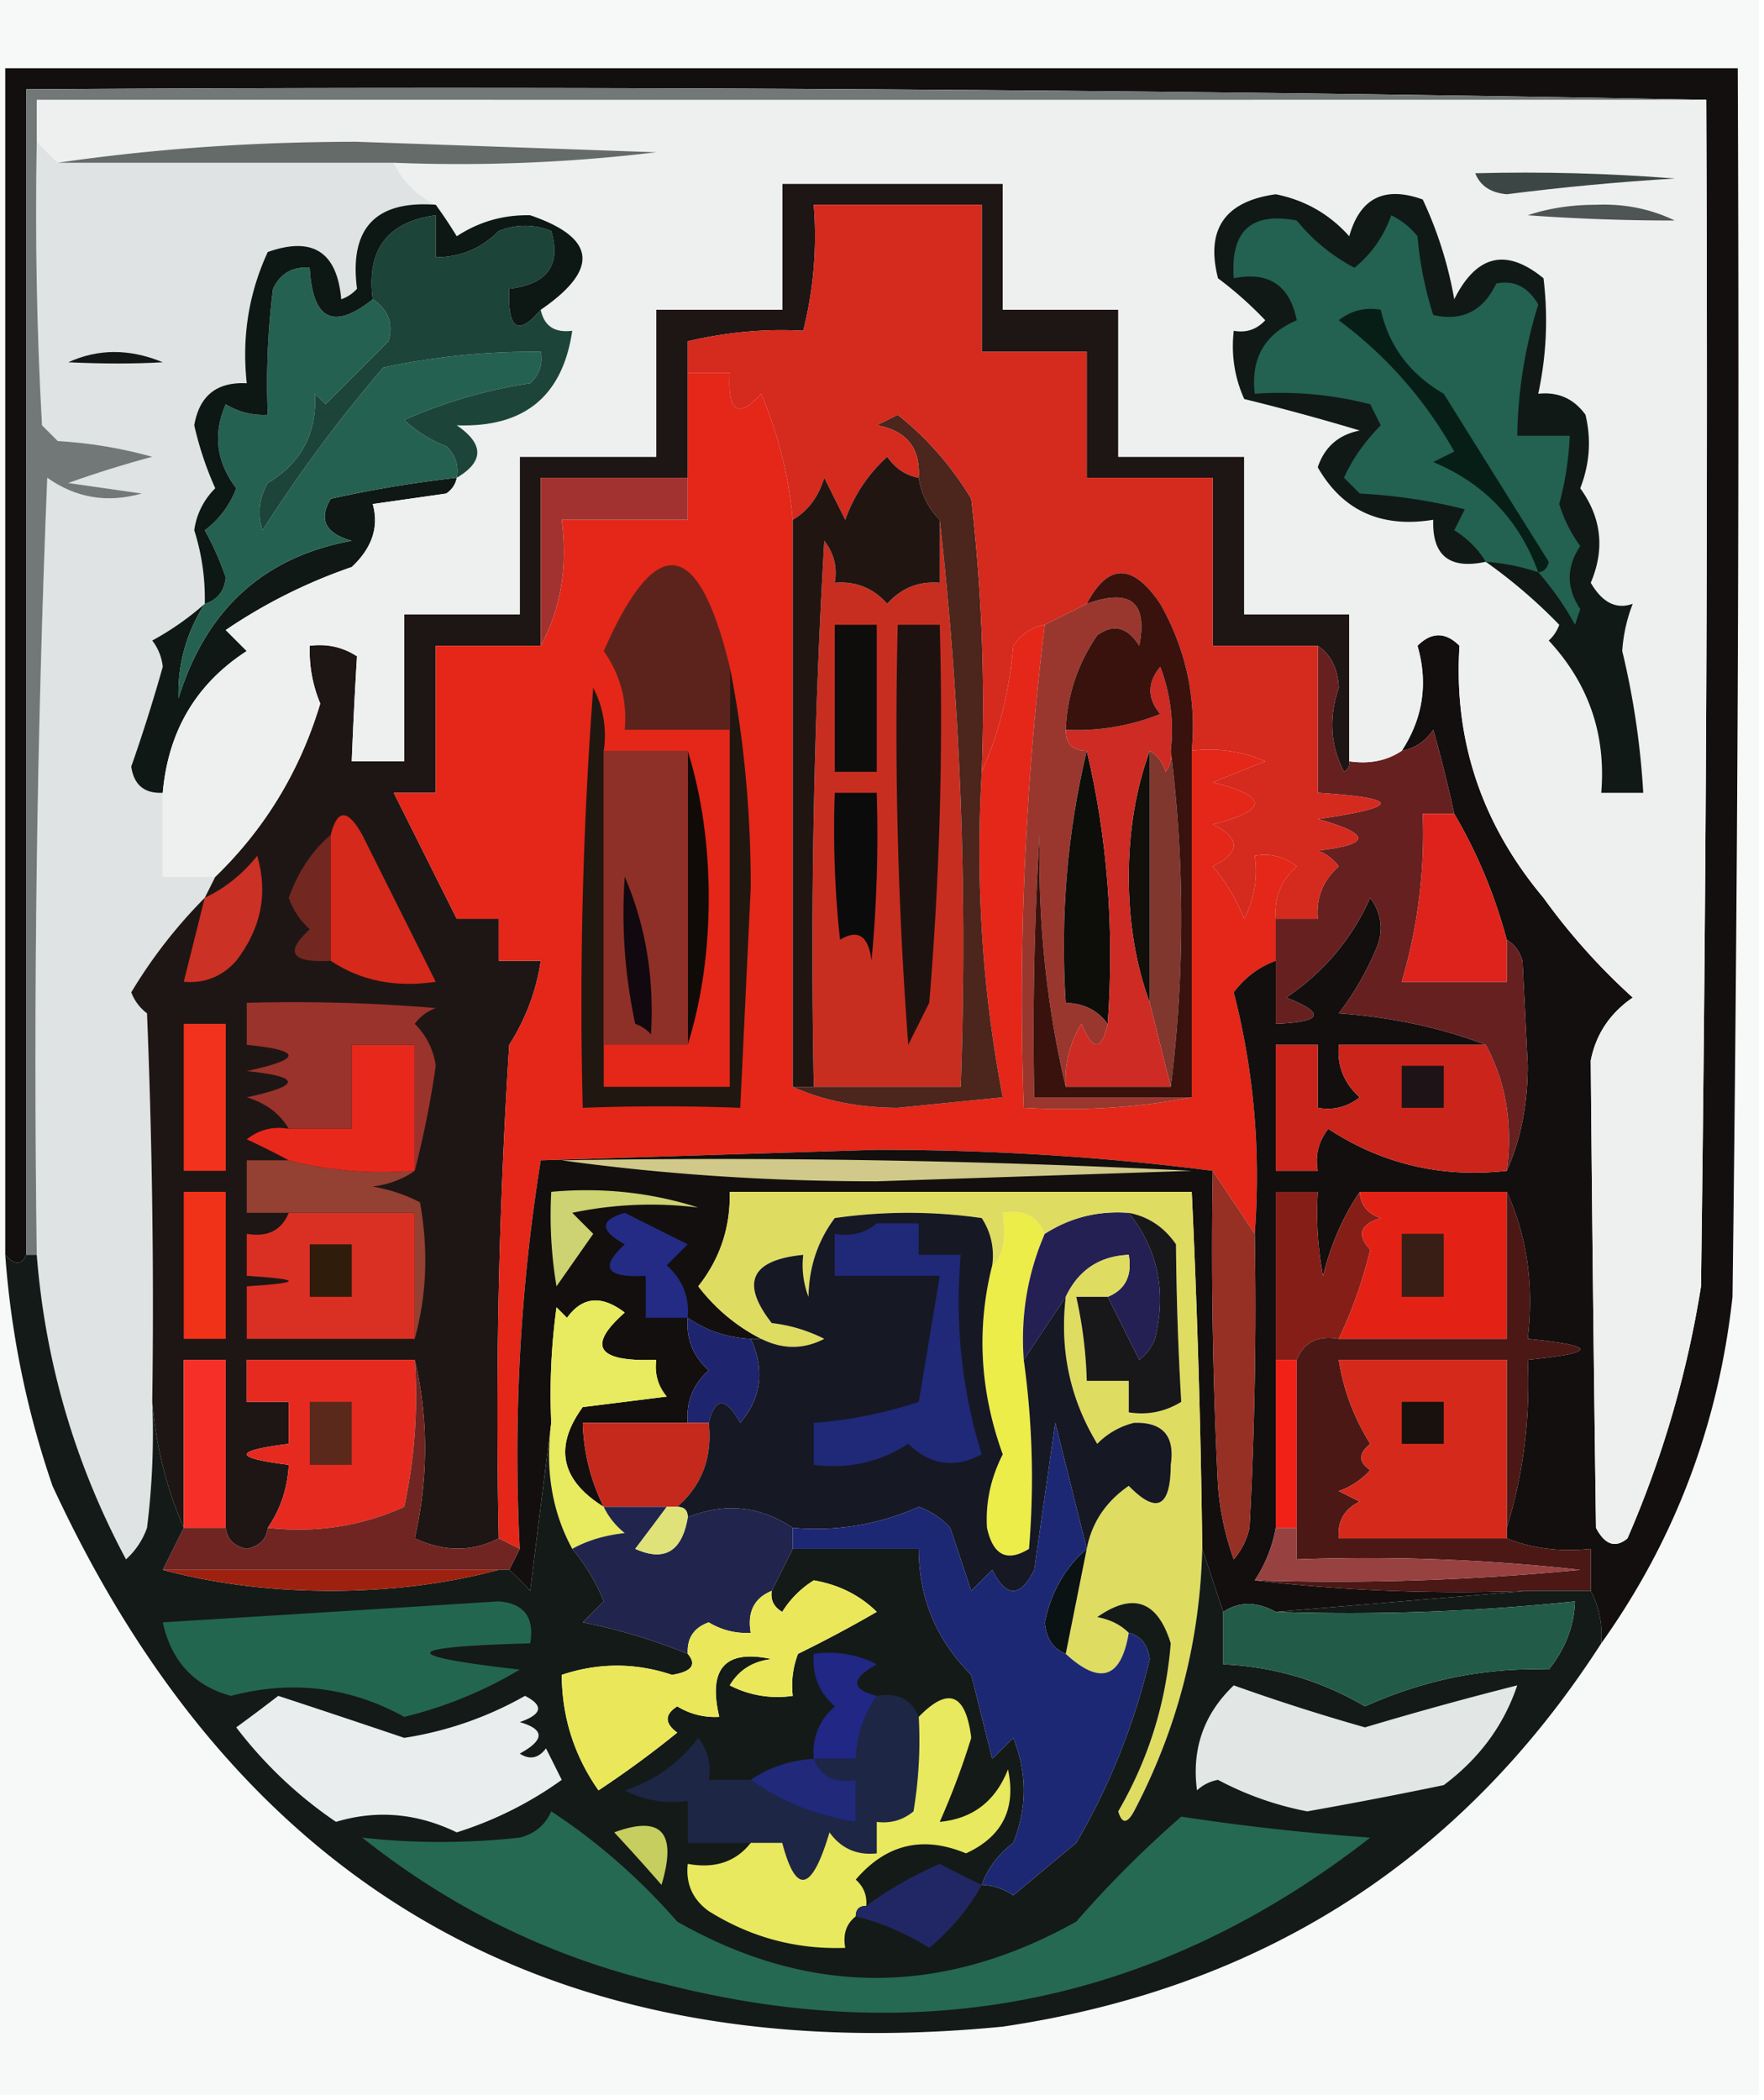 <svg xmlns="http://www.w3.org/2000/svg" width="168" height="200" style="shape-rendering:geometricPrecision;text-rendering:geometricPrecision;image-rendering:optimizeQuality;fill-rule:evenodd;clip-rule:evenodd"><path style="opacity:1" fill="#f7f8f8" d="M-.5-.5h168v200H-.5V-.5z"/><path style="opacity:1" fill="#dfe3e3" d="m3.5 13.5 2 2h32c.87 1.774 2.203 3.107 4 4-5.745-.42-8.245 2.246-7.5 8-.414.457-.914.79-1.5 1-.395-4.513-2.729-6.013-7-4.5-1.812 3.922-2.479 8.089-2 12.5-2.852-.148-4.519 1.186-5 4a31.703 31.703 0 0 0 2 6 6.893 6.893 0 0 0-2 4 21.332 21.332 0 0 1 1 7 27.258 27.258 0 0 1-5 3.5 4.938 4.938 0 0 1 1 2.5c-.9 3.197-1.9 6.364-3 9.5.248 1.75 1.248 2.582 3 2.5v8h5l-1 2a47.228 47.228 0 0 0-7 9 4.452 4.452 0 0 0 1.5 2c.5 12.329.666 24.662.5 37a72.442 72.442 0 0 1-.5 12 7.292 7.292 0 0 1-2 3c-4.852-9.076-7.686-18.743-8.5-29-.333-24.676 0-49.342 1-74 2.725 1.929 5.725 2.429 9 1.5l-7-1c2.62-.938 5.287-1.772 8-2.5a42.707 42.707 0 0 0-9-1.5L4 40.5c-.5-8.994-.666-17.994-.5-27z"/><path style="opacity:1" fill="#1e1614" d="M128.5 72.5c.065.438-.101.772-.5 1-1.304-2.495-1.471-5.162-.5-8-.085-1.833-.752-3.166-2-4h-10v-16h-12v-12h-10v-14h-16a36.874 36.874 0 0 1-1 12c-3.585-.207-7.252.126-11 1v13h-14v16h-10v14h-4l6 12h4v4h4c-.417 2.843-1.417 5.51-3 8a553.13 553.13 0 0 0-1 47c-2.524 1.3-5.19 1.3-8 0 1.308-5.796 1.308-11.463 0-17h-16v4h4v4c-5.333.667-5.333 1.333 0 2-.114 2.218-.78 4.218-2 6-.12 1.086-.787 1.753-2 2-1.213-.247-1.88-.914-2-2v-16h-4v16c-1.63-3.732-2.63-7.732-3-12 .166-12.338 0-24.671-.5-37a4.452 4.452 0 0 1-1.5-2 47.228 47.228 0 0 1 7-9l1-2c4.744-4.592 8.077-10.092 10-16.5a12.988 12.988 0 0 1-1-5.5c1.644-.214 3.144.12 4.5 1-.201 3.277-.368 6.61-.5 10h5v-14h11v-15h13v-14h12v-12h21v12h11v14h12v15h10v14z"/><path style="opacity:1" fill="#da3023" d="M27.5 115.5h12v12h-16v-5c5.333-.333 5.333-.667 0-1v-4c1.983.343 3.317-.324 4-2z"/><path style="opacity:1" fill="#301c0a" d="M29.5 118.5h4v5h-4v-5z"/><path style="opacity:1" fill="#f03219" d="M17.5 113.5h4v14h-4v-14z"/><path style="opacity:1" fill="#944033" d="M27.5 110.5c3.798.983 7.798 1.317 12 1-1.108.79-2.442 1.29-4 1.5 1.601.273 3.101.773 4.5 1.5.814 4.52.647 8.854-.5 13v-12h-16v-5h4z"/><path style="opacity:1" fill="#e42718" d="M65.5 35.5h4c-.214 3.757.786 4.424 3 2a40.176 40.176 0 0 1 3 12v54c2.928 1.32 6.261 1.986 10 2l10-1c-1.943-10.143-2.61-20.477-2-31 1.618-3.584 2.618-7.584 3-12 .765-1.112 1.765-1.779 3-2a293.795 293.795 0 0 0-2 46c5.526.321 10.86-.012 16-1v-33a13.118 13.118 0 0 1 7 1l-5 2c5.333 1.333 5.333 2.667 0 4 2.667 1.333 2.667 2.667 0 4a18.915 18.915 0 0 1 3 5 9.86 9.86 0 0 0 1-6c1.478-.262 2.811.071 4 1-1.505 1.341-2.172 3.008-2 5v4c-1.578.566-2.912 1.566-4 3 1.92 7.46 2.587 15.127 2 23l-4-6c-10.312-1.332-20.978-1.999-32-2l-32 1c-1.953 12.152-2.62 24.485-2 37l-2-1a553.13 553.13 0 0 1 1-47c1.583-2.49 2.583-5.157 3-8h-4v-4h-4l-6-12h4v-14h10c1.923-3.53 2.59-7.53 2-12h12v-14z"/><path style="opacity:1" fill="#120f0e" d="M152.5 156.5c.134-1.792-.199-3.458-1-5v-4c-2.885.306-5.552-.027-8-1v-1c1.578-5.083 2.245-10.416 2-16 6.667-.667 6.667-1.333 0-2 .603-5.119-.064-9.785-2-14h-14c-1.585 2.331-2.751 4.997-3.5 8a32.462 32.462 0 0 1-.5-8h-4v32a13.227 13.227 0 0 1-2 5c8.484.993 17.151 1.326 26 1l-24 2c-1.834-.994-3.501-.994-5 0l-2-6a966.008 966.008 0 0 0-1-34h-44c.073 3.381-.927 6.381-3 9 1.662 2.152 3.662 3.818 6 5h-1c-2.218-.114-4.218-.78-6-2-.171 1.992.495 3.658 2 5-1.505 1.342-2.171 3.008-2 5h-10c.084 2.827.75 5.494 2 8-4.097-2.545-4.764-5.712-2-9.5l8-1c-.837-1.011-1.17-2.178-1-3.5-5.637.209-6.637-1.291-3-4.5-2.209-1.691-4.042-1.524-5.5.5l-1-1a60.94 60.94 0 0 0-.5 11 2316.292 2316.292 0 0 0-2 16 30.968 30.968 0 0 0-2-2l1-2c-.62-12.515.047-24.848 2-37l32-1c11.022.001 21.688.668 32 2-.166 10.006 0 20.006.5 30 .186 2.4.686 4.734 1.5 7a6.802 6.802 0 0 0 1.5-3c.5-9.327.666-18.661.5-28 .587-7.873-.08-15.54-2-23 1.088-1.434 2.422-2.434 4-3v6c4.471-.172 4.804-1.006 1-2.5 3.577-2.41 6.243-5.576 8-9.5 1.131 1.575 1.298 3.241.5 5a27.313 27.313 0 0 1-3.5 6c5.071.372 9.738 1.372 14 3h-14c-.172 1.992.495 3.658 2 5-1.189.929-2.522 1.262-4 1v-6h-4v12h4c-.262-1.478.071-2.811 1-4 5.129 3.359 10.796 4.692 17 4 1.32-2.928 1.986-6.261 2-10l-.5-10c-.278-.916-.778-1.582-1.5-2-1.145-4.281-2.812-8.281-5-12a132.045 132.045 0 0 0-2-8c-.765 1.112-1.765 1.779-3 2 2.024-3.1 2.524-6.434 1.5-10 1.333-1.333 2.667-1.333 4 0-.568 8.962 2.098 16.962 8 24a60.297 60.297 0 0 0 8.5 9.5c-2.177 1.497-3.51 3.497-4 6 .126 14.804.293 29.638.5 44.5.853 1.625 1.853 1.958 3 1a99.117 99.117 0 0 0 7-24c.5-37.665.667-75.332.5-113a6400.596 6400.596 0 0 0-160-1v111c-.438 1.006-1.104 1.006-2 0V6.5h165c.167 39.001 0 78.001-.5 117-1.334 12.182-5.501 23.182-12.5 33z"/><path style="opacity:1" fill="#962f24" d="m115.5 111.5 4 6c.166 9.339 0 18.673-.5 28a6.802 6.802 0 0 1-1.5 3 26.724 26.724 0 0 1-1.5-7c-.5-9.994-.666-19.994-.5-30z"/><path style="opacity:1" fill="#e8ea5f" d="M57.5 143.5c.453.958 1.12 1.792 2 2.5-1.882.198-3.548.698-5 1.5-1.923-3.529-2.59-7.529-2-12a60.94 60.94 0 0 1 .5-11l1 1c1.458-2.024 3.291-2.191 5.5-.5-3.637 3.209-2.637 4.709 3 4.5-.17 1.322.163 2.489 1 3.5l-8 1c-2.764 3.788-2.097 6.955 2 9.5z"/><path style="opacity:1" fill="#861e18" d="M129.5 113.5c.077 1.25.744 2.083 2 2.5-1.981.605-2.315 1.605-1 3a42.827 42.827 0 0 1-3 8.5c-1.983-.343-3.317.324-4 2h-2v-16h4a32.462 32.462 0 0 0 .5 8c.749-3.003 1.915-5.669 3.5-8z"/><path style="opacity:1" fill="#eced48" d="M99.5 117.5c-1.643 3.8-2.31 7.8-2 12a81.437 81.437 0 0 1 .5 18c-2.09 1.291-3.424.624-4-2-.148-2.405.352-4.739 1.5-7-2.18-6.029-2.513-12.029-1-18 1.018-.792 1.351-2.459 1-5 1.983-.343 3.317.324 4 2z"/><path style="opacity:1" fill="#e32215" d="M129.5 113.5h14v14h-16a42.827 42.827 0 0 0 3-8.5c-1.315-1.395-.981-2.395 1-3-1.256-.417-1.923-1.25-2-2.5z"/><path style="opacity:1" fill="#242053" d="M107.5 115.5c2.777 3.487 3.611 7.487 2.5 12a4.457 4.457 0 0 1-1.5 2l-3-6c1.676-.683 2.343-2.017 2-4-2.792.122-4.792 1.456-6 4l-4 6c-.31-4.2.357-8.2 2-12 2.413-1.551 5.079-2.217 8-2z"/><path style="opacity:1" fill="#232b85" d="M65.5 125.5h-4v-4c-3.757.214-4.424-.786-2-3-2.391-1.309-2.391-2.309 0-3l6 3-2 2c1.505 1.342 2.171 3.008 2 5z"/><path style="opacity:1" fill="#391e15" d="M133.5 117.5h4v6h-4v-6z"/><path style="opacity:1" fill="#cdd272" d="M52.5 113.5c4.861-.437 9.528.063 14 1.5a36.348 36.348 0 0 0-12 .5l2 2-3.5 5a40.939 40.939 0 0 1-.5-9z"/><path style="opacity:1" fill="#d0c989" d="M53.5 110.5a900.6 900.6 0 0 1 60 1l-30 1c-10.356-.001-20.356-.668-30-2z"/><path style="opacity:1" fill="#e9281c" d="M39.5 111.5c-4.202.317-8.202-.017-12-1a71.015 71.015 0 0 0-4-2c1.189-.929 2.522-1.262 4-1h6v-8h6v12z"/><path style="opacity:1" fill="#9a332c" d="M39.5 111.5v-12h-6v8h-6c-.835-1.443-2.168-2.443-4-3 5.22-1.124 5.22-1.958 0-2.5 5.297-1.134 5.297-1.968 0-2.5v-4c6.01-.166 12.01 0 18 .5a4.452 4.452 0 0 0-2 1.5 6.893 6.893 0 0 1 2 4 93.436 93.436 0 0 1-2 10z"/><path style="opacity:1" fill="#ca241b" d="M141.5 99.5c1.923 3.529 2.589 7.529 2 12-6.204.692-11.871-.641-17-4-.929 1.189-1.262 2.522-1 4h-4v-12h4v6c1.478.262 2.811-.071 4-1-1.505-1.342-2.172-3.008-2-5h14z"/><path style="opacity:1" fill="#1e1316" d="M133.5 101.5h4v4h-4v-4z"/><path style="opacity:1" fill="#f3321d" d="M17.5 97.5h4v14h-4v-14z"/><path style="opacity:1" fill="#672020" d="M125.5 61.5c1.248.834 1.915 2.167 2 4-.971 2.838-.804 5.505.5 8 .399-.228.565-.562.5-1 1.915.284 3.581-.049 5-1 1.235-.221 2.235-.888 3-2 .76 2.687 1.427 5.353 2 8h-3a49.86 49.86 0 0 1-2 16h10v-4c.722.418 1.222 1.084 1.5 2l.5 10c-.014 3.739-.68 7.072-2 10 .589-4.471-.077-8.471-2-12-4.262-1.628-8.929-2.628-14-3a27.313 27.313 0 0 0 3.5-6c.798-1.759.631-3.425-.5-5-1.757 3.924-4.423 7.09-8 9.5 3.804 1.494 3.471 2.328-1 2.5v-10h4c-.172-1.992.495-3.659 2-5a4.451 4.451 0 0 0-2-1.5c5.121-.577 5.121-1.577 0-3 7.974-1.151 7.974-1.984 0-2.5v-14z"/><path style="opacity:1" fill="#7f372e" d="M109.5 71.5c.722.418 1.222 1.084 1.5 2a2.429 2.429 0 0 0 .5-2 128.532 128.532 0 0 1 0 32l-2-8v-24z"/><path style="opacity:1" fill="#130f0b" d="M109.5 71.5v24c-1.324-3.607-1.991-7.607-2-12 .009-4.393.676-8.393 2-12z"/><path style="opacity:1" fill="#99372e" d="M101.5 69.5c0 1.333.667 2 2 2-1.86 7.8-2.527 15.8-2 24 1.699.027 3.033.694 4 2-.595 2.613-1.429 2.613-2.5 0a10.099 10.099 0 0 0-1.5 6c-1.807-7.604-2.64-15.604-2.5-24-.5 8.327-.666 16.66-.5 25h15c-5.14.988-10.474 1.321-16 1a293.795 293.795 0 0 1 2-46l4-2c4.157-1.5 5.823-.167 5 4-1.123-1.789-2.456-2.122-4-1-1.871 2.734-2.871 5.734-3 9z"/><path style="opacity:1" fill="#c82e20" d="M89.5 49.5c1.987 17.636 2.653 35.636 2 54h-14a676.9 676.9 0 0 1 1-52c.929 1.189 1.262 2.522 1 4 1.992-.172 3.659.495 5 2 1.341-1.505 3.008-2.172 5-2v-6z"/><path style="opacity:1" fill="#cb3125" d="M19.5 85.5c1.917-.906 3.583-2.239 5-4 1.04 3.578.374 6.911-2 10-1.341 1.505-3.008 2.171-5 2l2-8z"/><path style="opacity:1" fill="#0d0d0a" d="M103.5 71.5c1.97 8.269 2.636 16.936 2 26-.967-1.306-2.301-1.973-4-2-.527-8.2.14-16.2 2-24z"/><path style="opacity:1" fill="#201711" d="M69.5 63.5c1.33 6.633 1.997 13.633 2 21l-1 21a200.575 200.575 0 0 0-15 0c-.333-13.35 0-26.683 1-40a9.864 9.864 0 0 1 1 6v32h12v-40z"/><path style="opacity:1" fill="#110b07" d="M65.5 71.5c1.327 4.282 1.993 8.95 2 14-.007 5.05-.673 9.718-2 14v-28z"/><path style="opacity:1" fill="#8e3027" d="M57.5 71.5h8v28h-8v-28z"/><path style="opacity:1" fill="#12080f" d="M59.5 83.5c1.984 4.596 2.817 9.596 2.5 15a3.646 3.646 0 0 0-1.5-1 49.873 49.873 0 0 1-1-14z"/><path style="opacity:1" fill="#4c251c" d="M93.5 73.5c-.61 10.523.057 20.857 2 31l-10 1c-3.739-.014-7.072-.68-10-2h16c.653-18.364-.013-36.364-2-54-1.1-1.105-1.767-2.438-2-4 .175-2.829-1.158-4.495-4-5l2-1c2.785 2.21 5.118 4.877 7 8a169.875 169.875 0 0 1 1 26z"/><path style="opacity:1" fill="#dd231c" d="M138.5 77.5c2.188 3.719 3.855 7.719 5 12v4h-10a49.86 49.86 0 0 0 2-16h3z"/><path style="opacity:1" fill="#732721" d="M31.5 79.5v12c-3.757.214-4.424-.786-2-3a7.291 7.291 0 0 1-2-3c.885-2.477 2.218-4.477 4-6z"/><path style="opacity:1" fill="#0b0b0c" d="M79.5 75.5h4c.166 5.344 0 10.677-.5 16-.284-2.386-1.284-3.052-3-2a98.433 98.433 0 0 1-.5-14z"/><path style="opacity:1" fill="#d5291b" d="M31.5 91.5v-12c.62-2.477 1.62-2.477 3 0l7 14c-3.83.569-7.163-.098-10-2z"/><path style="opacity:1" fill="#cd2b23" d="M111.5 71.5a2.429 2.429 0 0 1-.5 2c-.278-.916-.778-1.582-1.5-2-1.324 3.607-1.991 7.607-2 12 .009 4.393.676 8.393 2 12l2 8h-10a10.099 10.099 0 0 1 1.5-6c1.071 2.613 1.905 2.613 2.5 0 .636-9.064-.03-17.731-2-26-1.333 0-2-.667-2-2a21.347 21.347 0 0 0 9-1.5c-1.247-1.494-1.247-2.994 0-4.5a16.874 16.874 0 0 1 1 8z"/><path style="opacity:1" fill="#1e1210" d="M85.5 59.5h4a324.87 324.87 0 0 1-1 36l-2 4c-1-13.317-1.332-26.65-1-40z"/><path style="opacity:1" fill="#d52a1e" d="M125.5 61.5v14c7.974.516 7.974 1.349 0 2.5 5.121 1.423 5.121 2.423 0 3a4.451 4.451 0 0 1 2 1.5c-1.505 1.341-2.172 3.008-2 5h-4c-.172-1.992.495-3.659 2-5-1.189-.929-2.522-1.262-4-1a9.86 9.86 0 0 1-1 6 18.915 18.915 0 0 0-3-5c2.667-1.333 2.667-2.667 0-4 5.333-1.333 5.333-2.667 0-4l5-2a13.118 13.118 0 0 0-7-1c.46-4.995-.54-9.662-3-14-2.629-3.88-4.963-3.88-7 0l-4 2c-1.235.221-2.235.888-3 2-.382 4.416-1.382 8.416-3 12a169.875 169.875 0 0 0-1-26c-1.882-3.123-4.215-5.79-7-8l-2 1c2.842.505 4.175 2.171 4 5-1.235-.221-2.235-.888-3-2a14.582 14.582 0 0 0-4 6l-2-4c-.557 1.832-1.557 3.165-3 4a40.176 40.176 0 0 0-3-12c-2.214 2.424-3.214 1.757-3-2h-4v-3c3.748-.874 7.415-1.207 11-1a36.874 36.874 0 0 0 1-12h16v14h10v12h12v16h10z"/><path style="opacity:1" fill="#39120d" d="M113.5 71.5v33h-15c-.166-8.34 0-16.673.5-25-.14 8.396.693 16.396 2.5 24h10a128.532 128.532 0 0 0 0-32 16.874 16.874 0 0 0-1-8c-1.247 1.506-1.247 3.006 0 4.5a21.347 21.347 0 0 1-9 1.5c.129-3.266 1.129-6.266 3-9 1.544-1.122 2.877-.789 4 1 .823-4.167-.843-5.5-5-4 2.037-3.88 4.371-3.88 7 0 2.46 4.338 3.46 9.005 3 14z"/><path style="opacity:1" fill="#0f1814" d="M43.5 45.5c-.11.617-.444 1.117-1 1.5l-7 1c.608 2.184-.059 4.184-2 6a50.536 50.536 0 0 0-12 6l2 2c-4.816 3.118-7.483 7.618-8 13.5-1.752.082-2.752-.75-3-2.5 1.1-3.136 2.1-6.303 3-9.5a4.938 4.938 0 0 0-1-2.5 27.258 27.258 0 0 0 5-3.5c-1.753 2.756-2.586 5.756-2.5 9 2.628-8.475 8.128-13.475 16.5-15-2.515-.7-3.182-2.033-2-4a112.254 112.254 0 0 1 12-2z"/><path style="opacity:1" fill="#edf0ef" d="M162.5 9.5a6381.5 6381.5 0 0 1-.5 113 99.117 99.117 0 0 1-7 24c-1.147.958-2.147.625-3-1a8216.836 8216.836 0 0 1-.5-44.5c.49-2.503 1.823-4.503 4-6a60.297 60.297 0 0 1-8.5-9.5c-5.902-7.038-8.568-15.038-8-24-1.333-1.333-2.667-1.333-4 0 1.024 3.566.524 6.9-1.5 10-1.419.951-3.085 1.284-5 1v-14h-10v-15h-12v-14h-11v-12h-21v12h-12v14h-13v15h-11v14h-5c.132-3.39.299-6.723.5-10-1.356-.88-2.856-1.214-4.5-1-.067 1.9.267 3.734 1 5.5-1.923 6.408-5.256 11.908-10 16.5h-5v-8c.517-5.882 3.184-10.382 8-13.5l-2-2a50.536 50.536 0 0 1 12-6c1.941-1.816 2.608-3.816 2-6l7-1c.556-.383.89-.883 1-1.5 2.609-1.545 2.609-3.212 0-5 6.416.243 10.083-2.757 11-9-1.679.215-2.679-.452-3-2 5.612-3.852 5.279-6.852-1-9-2.547-.058-4.88.61-7 2a44.293 44.293 0 0 0-2-3c-1.797-.893-3.13-2.226-4-4 8.36.331 16.693-.002 25-1l-28.5-1c-9.858.002-19.358.668-28.5 2l-2-2v-4c53.208.011 106.208.011 159 0z"/><path style="opacity:1" fill="#0e0d0c" d="M79.5 59.5h4v14h-4v-14z"/><path style="opacity:1" fill="#5c231d" d="M69.5 63.5v6h-10c.252-2.744-.414-5.244-2-7.5 4.99-11.374 8.99-10.874 12 1.5z"/><path style="opacity:1" fill="#a23230" d="M65.5 45.5v4h-12c.59 4.47-.077 8.47-2 12v-16h14z"/><path style="opacity:1" fill="#211512" d="M87.5 45.5c.233 1.562.9 2.895 2 4v6c-1.992-.172-3.659.495-5 2-1.341-1.505-3.008-2.172-5-2 .262-1.478-.071-2.811-1-4a676.9 676.9 0 0 0-1 52h-2v-54c1.443-.835 2.443-2.168 3-4l2 4a14.582 14.582 0 0 1 4-6c.765 1.112 1.765 1.779 3 2z"/><path style="opacity:1" fill="#256150" d="M35.5 28.5c1.484.973 1.984 2.307 1.5 4l-6 6-1-1c.189 3.769-1.311 6.602-4.5 8.5-.83 1.465-.996 2.965-.5 4.5A137.203 137.203 0 0 1 36.5 35a68.793 68.793 0 0 1 15-1.5c.219 1.175-.114 2.175-1 3a46.542 46.542 0 0 0-12 3.5 12.417 12.417 0 0 0 4 2.5c.886.825 1.219 1.825 1 3a112.254 112.254 0 0 0-12 2c-1.182 1.967-.515 3.3 2 4-8.372 1.525-13.872 6.525-16.5 15-.086-3.244.747-6.244 2.5-9 1.195-.366 1.861-1.199 2-2.5a27.11 27.11 0 0 0-2-4.5 8.905 8.905 0 0 0 3-4c-1.908-2.523-2.241-5.19-1-8a6.845 6.845 0 0 0 4 1 72.444 72.444 0 0 1 .5-12c.71-1.473 1.876-2.14 3.5-2 .265 4.968 2.265 5.968 6 3z"/><path style="opacity:1" fill="#141715" d="M6.5 34.5c2.855-1.303 5.855-1.303 9 0-2.72.154-5.72.154-9 0z"/><path style="opacity:1" fill="#727878" d="M162.5 9.5c-52.792.011-105.792.011-159 0v4c-.166 9.006 0 18.006.5 27L5.5 42c3.053.179 6.053.679 9 1.5-2.713.728-5.38 1.562-8 2.5l7 1c-3.275.929-6.275.429-9-1.5-1 24.658-1.333 49.324-1 74h-1V8.5c53.503-.332 106.836.001 160 1z"/><path style="opacity:1" fill="#1c4439" d="M51.5 29.5c.321 1.548 1.321 2.215 3 2-.917 6.243-4.584 9.243-11 9 2.609 1.788 2.609 3.455 0 5 .219-1.175-.114-2.175-1-3a12.417 12.417 0 0 1-4-2.5 46.542 46.542 0 0 1 12-3.5c.886-.825 1.219-1.825 1-3a68.793 68.793 0 0 0-15 1.5A137.203 137.203 0 0 0 25 50.5c-.496-1.535-.33-3.035.5-4.5 3.189-1.898 4.689-4.731 4.5-8.5l1 1 6-6c.484-1.693-.016-3.027-1.5-4-.619-4.706 1.381-7.373 6-8v4c2.342-.004 4.342-.837 6-2.5 1.667-.667 3.333-.667 5 0 .964 3.234-.369 5.067-4 5.5-.166 3.873.834 4.54 3 2z"/><path style="opacity:1" fill="#101916" d="M141.5 53.5c-3.45.744-5.116-.59-5-4-4.965.804-8.631-.862-11-5 .645-1.932 1.979-3.099 4-3.5a221.248 221.248 0 0 0-11-3c-.923-2.04-1.256-4.208-1-6.5 1.175.219 2.175-.114 3-1a35.562 35.562 0 0 0-4.5-4c-1.187-4.658.647-7.325 5.5-8 2.785.558 5.118 1.892 7 4 1.026-3.649 3.359-4.815 7-3.5a37.49 37.49 0 0 1 3 9.5c2.125-4.241 4.958-4.908 8.5-2 .45 3.688.283 7.354-.5 11 1.89-.203 3.39.463 4.5 2 .562 2.366.396 4.7-.5 7 2.026 2.801 2.359 5.801 1 9 1.101 1.894 2.434 2.56 4 2a14.978 14.978 0 0 0-1 4.5 76.352 76.352 0 0 1 2 13.5h-4c.465-5.57-1.201-10.403-5-14.5a3.647 3.647 0 0 0 1-1.5 49.525 49.525 0 0 0-7-6z"/><path style="opacity:1" fill="#236150" d="M146.5 54.5a20.676 20.676 0 0 0-5-1c-.73-1.212-1.73-2.212-3-3l1-2a52.204 52.204 0 0 0-10-1.5l-1.5-1.5c.76-1.727 1.927-3.394 3.5-5l-1-2a34.298 34.298 0 0 0-11-1c-.394-3.357.939-5.69 4-7-.667-3.333-2.667-4.667-6-4-.336-4.5 1.664-6.333 6-5.5a17.712 17.712 0 0 0 5.5 4.5c1.614-1.317 2.781-2.983 3.5-5a7.248 7.248 0 0 1 2.5 2 34.041 34.041 0 0 0 1.5 7.5c2.75.625 4.75-.375 6-3 1.701-.345 3.034.322 4 2a44.577 44.577 0 0 0-2 12.5h5a29.492 29.492 0 0 1-1 6.5 13.485 13.485 0 0 0 2 4c-1.333 2-1.333 4 0 6l-.5 1.5a27.248 27.248 0 0 0-3.5-5z"/><path style="opacity:1" fill="#071e16" d="M146.5 54.5c-1.806-4.972-5.139-8.472-10-10.5l2-1c-2.794-4.96-6.461-9.126-11-12.5 1.189-.929 2.522-1.262 4-1 .788 3.47 2.788 6.137 6 8a8141.74 8141.74 0 0 0 10 16c-.124.607-.457.94-1 1z"/><path style="opacity:1" fill="#0d1714" d="M41.5 19.5a44.293 44.293 0 0 1 2 3c2.12-1.39 4.453-2.058 7-2 6.279 2.148 6.612 5.148 1 9-2.166 2.54-3.166 1.873-3-2 3.631-.433 4.964-2.266 4-5.5-1.667-.667-3.333-.667-5 0-1.658 1.663-3.658 2.496-6 2.5v-4c-4.619.627-6.619 3.294-6 8-3.735 2.968-5.735 1.968-6-3-1.624-.14-2.79.527-3.5 2a72.444 72.444 0 0 0-.5 12 6.845 6.845 0 0 1-4-1c-1.241 2.81-.908 5.477 1 8a8.905 8.905 0 0 1-3 4 27.11 27.11 0 0 1 2 4.5c-.139 1.301-.805 2.134-2 2.5a21.332 21.332 0 0 0-1-7 6.893 6.893 0 0 1 2-4 31.703 31.703 0 0 1-2-6c.481-2.814 2.148-4.148 5-4-.479-4.411.188-8.578 2-12.5 4.271-1.513 6.605-.013 7 4.5a3.646 3.646 0 0 0 1.5-1c-.745-5.754 1.755-8.42 7.5-8z"/><path style="opacity:1" fill="#4e5554" d="M145.5 20.5c1.973-.663 4.139-.996 6.5-1 2.7-.11 5.2.39 7.5 1.5a191.85 191.85 0 0 1-14-.5z"/><path style="opacity:1" fill="#3c4645" d="M140.5 16.5c6.342-.166 12.675 0 19 .5-5.352.322-10.686.822-16 1.5-1.53-.14-2.53-.806-3-2z"/><path style="opacity:1" fill="#646b68" d="M37.5 15.5h-32c9.142-1.332 18.642-1.998 28.5-2l28.5 1a157.123 157.123 0 0 1-25 1z"/><path style="opacity:1" fill="#1f246e" d="M65.5 125.5c1.782 1.22 3.782 1.886 6 2 1.355 2.953 1.022 5.619-1 8-1.38-2.477-2.38-2.477-3 0h-2c-.171-1.992.495-3.658 2-5-1.505-1.342-2.171-3.008-2-5z"/><path style="opacity:1" fill="#e72a20" d="M39.5 129.5a49.874 49.874 0 0 1-1 14c-4.082 1.846-8.415 2.513-13 2 1.22-1.782 1.886-3.782 2-6-5.333-.667-5.333-1.333 0-2v-4h-4v-4h16z"/><path style="opacity:1" fill="#f63029" d="M21.5 145.5h-4v-16h4v16z"/><path style="opacity:1" fill="#dfdc62" d="M114.5 147.5c-.22 8.83-2.387 17.163-6.5 25-.654 1.196-1.154 1.196-1.5 0 2.878-4.967 4.545-10.3 5-16-1.254-4.06-3.588-4.894-7-2.5 1.237.232 2.237.732 3 1.5-.725 4.349-2.725 5.016-6 2l2-10c.477-2.49 1.811-4.49 4-6 2.651 2.725 3.984 2.058 4-2 .41-2.755-.756-4.088-3.5-4a7.297 7.297 0 0 0-3.5 2c-2.591-4.264-3.591-8.931-3-14 1.208-2.544 3.208-3.878 6-4 .343 1.983-.324 3.317-2 4h-3a41.541 41.541 0 0 1 1 8h4v3c1.788.285 3.455-.048 5-1-.293-4.938-.46-9.938-.5-15-1.129-1.641-2.629-2.641-4.5-3-2.921-.217-5.587.449-8 2-.683-1.676-2.017-2.343-4-2 .351 2.541.018 4.208-1 5 .213-1.644-.12-3.144-1-4.5a49.226 49.226 0 0 0-14 0c-1.621 2.166-2.455 4.666-2.5 7.5a8.435 8.435 0 0 1-.5-4c-4.993.497-5.993 2.664-3 6.5a14.72 14.72 0 0 1 5 1.5c-1.96 1.019-3.96 1.019-6 0-2.338-1.182-4.338-2.848-6-5 2.073-2.619 3.073-5.619 3-9h44a966.008 966.008 0 0 1 1 34z"/><path style="opacity:1" fill="#18171a" d="M107.5 115.5c1.871.359 3.371 1.359 4.5 3 .04 5.062.207 10.062.5 15-1.545.952-3.212 1.285-5 1v-3h-4a41.541 41.541 0 0 0-1-8h3l3 6a4.457 4.457 0 0 0 1.5-2c1.111-4.513.277-8.513-2.5-12z"/><path style="opacity:1" fill="#f22118" d="M121.5 129.5h2v16h-2v-16z"/><path style="opacity:1" fill="#5a291b" d="M29.5 133.5h4v6h-4v-6z"/><path style="opacity:1" fill="#4b1816" d="M143.5 113.5c1.936 4.215 2.603 8.881 2 14 6.667.667 6.667 1.333 0 2 .245 5.584-.422 10.917-2 16v-16h-16c.442 2.843 1.442 5.509 3 8-1.141.925-1.141 1.759 0 2.5a7.293 7.293 0 0 1-3 2l2 1c-1.473.71-2.14 1.876-2 3.5h16c2.448.973 5.115 1.306 8 1v4h-6c-8.849.326-17.516-.007-26-1a241.046 241.046 0 0 0 31-1 183.078 183.078 0 0 0-27-1v-19c.683-1.676 2.017-2.343 4-2h16v-14z"/><path style="opacity:1" fill="#c5291c" d="M65.5 135.5h2c.356 3.276-.644 5.943-3 8h-7a18.977 18.977 0 0 1-2-8h10z"/><path style="opacity:1" fill="#161823" d="M94.5 120.5c-1.513 5.971-1.18 11.971 1 18-1.148 2.261-1.648 4.595-1.5 7 .576 2.624 1.91 3.291 4 2a81.437 81.437 0 0 0-.5-18l4-6c-.591 5.069.409 9.736 3 14a7.297 7.297 0 0 1 3.5-2c2.744-.088 3.91 1.245 3.5 4-.016 4.058-1.349 4.725-4 2-2.189 1.51-3.523 3.51-4 6l-3-12-2 14c-1.333 2.667-2.667 2.667-4 0l-2 2-2-6a7.292 7.292 0 0 0-3-2c-3.817 1.696-7.817 2.363-12 2-3.158-2.093-6.492-2.426-10-1 0-.667-.333-1-1-1 2.356-2.057 3.356-4.724 3-8 .62-2.477 1.62-2.477 3 0 2.022-2.381 2.355-5.047 1-8h1c2.04 1.019 4.04 1.019 6 0a14.72 14.72 0 0 0-5-1.5c-2.993-3.836-1.993-6.003 3-6.5a8.435 8.435 0 0 0 .5 4c.045-2.834.879-5.334 2.5-7.5a49.226 49.226 0 0 1 14 0c.88 1.356 1.213 2.856 1 4.5z"/><path style="opacity:1" fill="#202878" d="M83.5 116.5h4v3h4c-.568 6.553.099 12.887 2 19-2.568 1.368-4.901 1.034-7-1-2.712 1.76-5.712 2.427-9 2v-4a41.336 41.336 0 0 0 10-2l2-12h-10v-4c1.599.268 2.932-.066 4-1z"/><path style="opacity:1" fill="#d52a1b" d="M143.5 145.5v1h-16c-.14-1.624.527-2.79 2-3.5l-2-1a7.293 7.293 0 0 0 3-2c-1.141-.741-1.141-1.575 0-2.5-1.558-2.491-2.558-5.157-3-8h16v16z"/><path style="opacity:1" fill="#18110d" d="M133.5 133.5h4v4h-4v-4z"/><path style="opacity:1" fill="#21254d" d="M57.5 143.5h6a494.818 494.818 0 0 1-3 4c2.788 1.252 4.454.252 5-3 3.508-1.426 6.842-1.093 10 1v2l-2 4c-1.677.683-2.343 2.017-2 4a6.845 6.845 0 0 1-4-1c-1.418.505-2.085 1.505-2 3a55.174 55.174 0 0 0-10-3l2-2a18.665 18.665 0 0 0-3-5c1.452-.802 3.118-1.302 5-1.5-.88-.708-1.547-1.542-2-2.5z"/><path style="opacity:1" fill="#dfe278" d="M63.5 143.5h1c.667 0 1 .333 1 1-.546 3.252-2.212 4.252-5 3a494.818 494.818 0 0 0 3-4z"/><path style="opacity:1" fill="#712522" d="M39.5 129.5c1.308 5.537 1.308 11.204 0 17 2.81 1.3 5.476 1.3 8 0l2 1-1 2h-33l2-4h4c.12 1.086.787 1.753 2 2 1.213-.247 1.88-.914 2-2 4.585.513 8.918-.154 13-2a49.874 49.874 0 0 0 1-14z"/><path style="opacity:1" fill="#974241" d="M121.5 145.5h2v3c9.025-.332 18.025.002 27 1a241.046 241.046 0 0 1-31 1 13.227 13.227 0 0 0 2-5z"/><path style="opacity:1" fill="#141a17" d="M.5 119.5c.896 1.006 1.562 1.006 2 0h1c.814 10.257 3.648 19.924 8.5 29a7.292 7.292 0 0 0 2-3c.499-3.986.665-7.986.5-12 .37 4.268 1.37 8.268 3 12l-2 4c4.956 1.328 10.29 1.995 16 2 5.71-.005 11.044-.672 16-2h1a30.968 30.968 0 0 1 2 2c.667-5.485 1.334-10.819 2-16-.59 4.471.077 8.471 2 12a18.665 18.665 0 0 1 3 5l-2 2a55.174 55.174 0 0 1 10 3c.88 1.031.38 1.698-1.5 2-3.493-1.169-6.993-1.169-10.5 0 .023 4.042 1.19 7.708 3.5 11a95.598 95.598 0 0 0 7.5-5.5c-1.211-.893-1.211-1.726 0-2.5a6.845 6.845 0 0 0 4 1c-1.092-4.623.575-6.456 5-5.5-1.786.196-3.12 1.029-4 2.5a9.86 9.86 0 0 0 6 1 8.435 8.435 0 0 1 .5-4 120.465 120.465 0 0 0 7.5-4c-1.613-1.588-3.613-2.588-6-3a9.419 9.419 0 0 0-3 3c-.797-.457-1.13-1.124-1-2l2-4h12c.008 4.684 1.675 8.684 5 12l2 8 2-2c1.333 3.333 1.333 6.667 0 10-1.434 1.088-2.434 2.422-3 4a5.575 5.575 0 0 1 3 1l6-5c3.176-5.422 5.509-11.255 7-17.5-.184-1.376-.851-2.209-2-2.5-.763-.768-1.763-1.268-3-1.5 3.412-2.394 5.746-1.56 7 2.5-.455 5.7-2.122 11.033-5 16 .346 1.196.846 1.196 1.5 0 4.113-7.837 6.28-16.17 6.5-25l2 6v5c4.815.216 9.315 1.549 13.5 4 5.688-2.553 11.521-3.72 17.5-3.5 1.588-1.987 2.421-4.154 2.5-6.5a207.49 207.49 0 0 1-28.5 1l24-2h6c.801 1.542 1.134 3.208 1 5-13.322 20.682-32.322 32.848-57 36.5-42.54 4.157-72.707-13.01-90.5-51.5a86.851 86.851 0 0 1-4.5-22z"/><path style="opacity:1" fill="#9e2110" d="M15.5 149.5h32c-4.956 1.328-10.29 1.995-16 2-5.71-.005-11.044-.672-16-2z"/><path style="opacity:1" fill="#0b1213" d="m103.5 147.5-2 10c-1.193-.47-1.86-1.47-2-3 .616-2.919 1.95-5.252 4-7z"/><path style="opacity:1" fill="#1d2874" d="M103.5 147.5c-2.05 1.748-3.384 4.081-4 7 .14 1.53.807 2.53 2 3 3.275 3.016 5.275 2.349 6-2 1.149.291 1.816 1.124 2 2.5-1.491 6.245-3.824 12.078-7 17.5l-6 5a5.575 5.575 0 0 0-3-1c.566-1.578 1.566-2.912 3-4 1.333-3.333 1.333-6.667 0-10l-2 2-2-8c-3.325-3.316-4.992-7.316-5-12h-12v-2c4.183.363 8.183-.304 12-2a7.292 7.292 0 0 1 3 2l2 6 2-2c1.333 2.667 2.667 2.667 4 0l2-14 3 12z"/><path style="opacity:1" fill="#23664f" d="M47.5 152.5c2.412.194 3.412 1.527 3 4-12.362.333-12.696 1.166-1 2.5a39.716 39.716 0 0 1-11 4.5c-5.193-2.86-10.693-3.527-16.5-2-3.502-.947-5.67-3.281-6.5-7 10.826-.667 21.492-1.333 32-2z"/><path style="opacity:1" fill="#225c49" d="M121.5 153.5a207.49 207.49 0 0 0 28.5-1c-.079 2.346-.912 4.513-2.5 6.5-5.979-.22-11.812.947-17.5 3.5-4.185-2.451-8.685-3.784-13.5-4v-5c1.499-.994 3.166-.994 5 0z"/><path style="opacity:1" fill="#eae85a" d="M65.5 157.5c-.085-1.495.582-2.495 2-3a6.845 6.845 0 0 0 4 1c-.343-1.983.323-3.317 2-4-.13.876.203 1.543 1 2a9.419 9.419 0 0 1 3-3c2.387.412 4.387 1.412 6 3a120.465 120.465 0 0 1-7.5 4 8.435 8.435 0 0 0-.5 4 9.86 9.86 0 0 1-6-1c.88-1.471 2.214-2.304 4-2.5-4.425-.956-6.092.877-5 5.5a6.845 6.845 0 0 1-4-1c-1.211.774-1.211 1.607 0 2.5a95.598 95.598 0 0 1-7.5 5.5c-2.31-3.292-3.477-6.958-3.5-11 3.507-1.169 7.007-1.169 10.5 0 1.88-.302 2.38-.969 1.5-2z"/><path style="opacity:1" fill="#e2e6e5" d="M117.5 160.5a193.748 193.748 0 0 0 12.5 4 352.443 352.443 0 0 1 14.5-4c-1.279 3.802-3.612 6.969-7 9.5a445.236 445.236 0 0 1-13 2.5 30 30 0 0 1-8.5-3 3.943 3.943 0 0 0-2 1c-.522-3.936.645-7.269 3.5-10z"/><path style="opacity:1" fill="#eaeded" d="M26.5 161.5c3.944 1.295 7.944 2.628 12 4a33.72 33.72 0 0 0 11.5-4c1.811.924 1.645 1.757-.5 2.5 2.391.691 2.391 1.691 0 3 .95.617 1.782.451 2.5-.5l1.5 3a35.179 35.179 0 0 1-10 5c-3.786-1.832-7.62-2.165-11.5-1a40.565 40.565 0 0 1-9.5-9 173.333 173.333 0 0 0 4-3z"/><path style="opacity:1" fill="#202784" d="M83.5 161.5c-1.22 1.782-1.886 3.782-2 6h-4c-.171-1.992.495-3.658 2-5-1.505-1.342-2.171-3.008-2-5a9.86 9.86 0 0 1 6 1c-2.477 1.38-2.477 2.38 0 3z"/><path style="opacity:1" fill="#1e2646" d="M83.5 161.5c1.983-.343 3.317.324 4 2a40.939 40.939 0 0 1-.5 9c-1.011.837-2.178 1.17-3.5 1v3c-1.89.203-3.39-.463-4.5-2-1.688 5.667-3.188 6-4.5 1h-9v-4a9.86 9.86 0 0 1-6-1c2.862-.93 5.195-2.597 7-5 .929 1.189 1.262 2.522 1 4h4c2.86 2.075 6.194 3.408 10 4v-4c-1.983.343-3.317-.324-4-2h4c.114-2.218.78-4.218 2-6z"/><path style="opacity:1" fill="#20297a" d="M77.5 167.5c.683 1.676 2.017 2.343 4 2v4c-3.806-.592-7.14-1.925-10-4 1.782-1.22 3.782-1.886 6-2z"/><path style="opacity:1" fill="#e8e95f" d="M82.5 181.5c-.667 0-1 .333-1 1-.904.709-1.237 1.709-1 3-4.682.162-9.016-1.005-13-3.5-1.537-1.11-2.204-2.61-2-4.5 2.582.475 4.582-.192 6-2h3c1.312 5 2.812 4.667 4.5-1 1.11 1.537 2.61 2.203 4.5 2v-3c1.322.17 2.489-.163 3.5-1 .498-2.982.665-5.982.5-9 2.813-2.902 4.48-2.235 5 2a72.268 72.268 0 0 1-3 8c3.142-.299 5.309-1.966 6.5-5 .796 3.742-.538 6.409-4 8-4.109-1.712-7.609-.878-10.5 2.5.752.671 1.086 1.504 1 2.5z"/><path style="opacity:1" fill="#256953" d="M52.5 172.5c4.38 2.867 8.38 6.367 12 10.5 12.554 7.146 25.22 7.146 38 0a103.499 103.499 0 0 1 10-10c5.885.9 11.885 1.567 18 2-19.979 15.575-42.312 20.242-67 14-10.697-2.46-20.364-7.126-29-14 4.923.552 9.923.552 15 0 1.442-.377 2.442-1.21 3-2.5z"/><path style="opacity:1" fill="#212765" d="M93.5 179.5c-1.243 2.253-2.91 4.253-5 6-2.26-1.412-4.593-2.412-7-3 0-.667.333-1 1-1 2.108-1.559 4.44-2.892 7-4 1.367.725 2.7 1.392 4 2z"/><path style="opacity:1" fill="#c6ce5f" d="M58.5 174.5c4.5-1.663 6 .003 4.5 5a208.311 208.311 0 0 0-4.5-5z"/></svg>